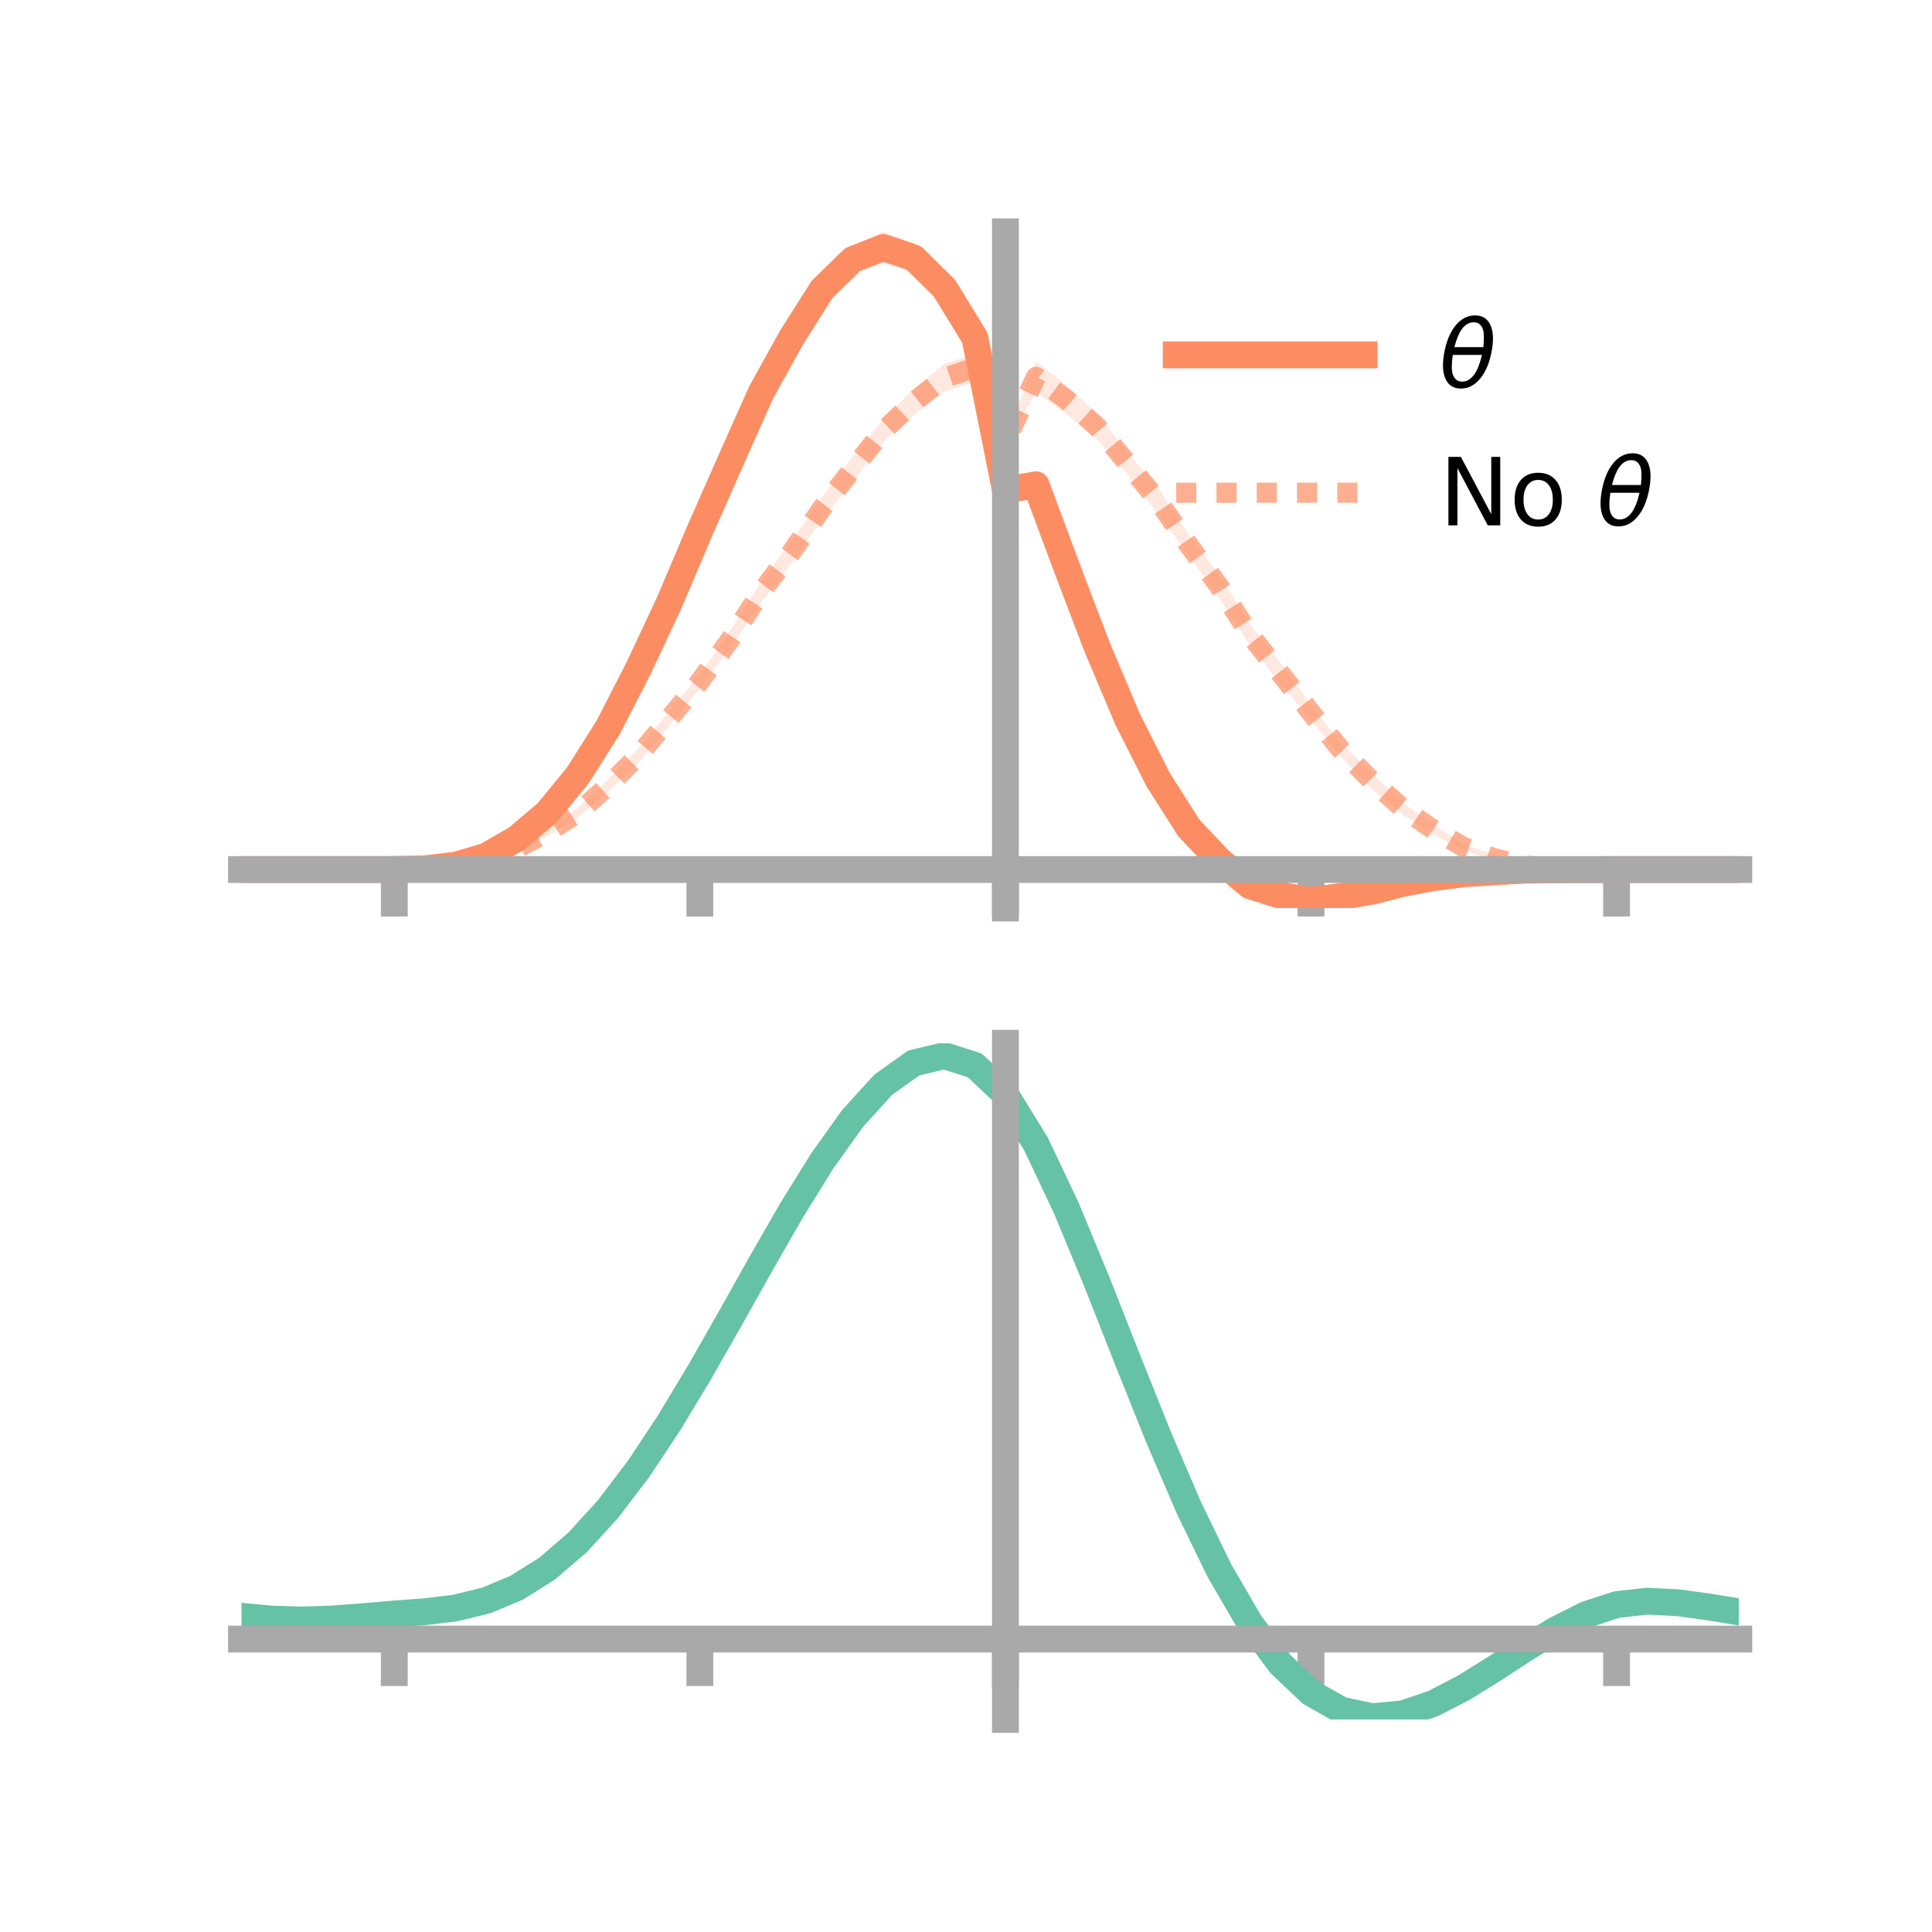 <?xml version="1.0" encoding="utf-8" standalone="no"?>
<!DOCTYPE svg PUBLIC "-//W3C//DTD SVG 1.1//EN"
  "http://www.w3.org/Graphics/SVG/1.1/DTD/svg11.dtd">
<!-- Created with matplotlib (https://matplotlib.org/) -->
<svg height="144pt" version="1.1" viewBox="0 0 144 144" width="144pt" xmlns="http://www.w3.org/2000/svg" xmlns:xlink="http://www.w3.org/1999/xlink">
 <defs>
  <style type="text/css">*{stroke-linecap:butt;stroke-linejoin:round;}</style>
 </defs>
 <g id="figure_1">
  <g id="patch_1">
   <path d="M 0 144 
L 144 144 
L 144 0 
L 0 0 
z
" style="fill:none;"/>
  </g>
  <g id="axes_1">
   <g id="patch_2">
    <path d="M 18 67.68 
L 129.6 67.68 
L 129.6 17.28 
L 18 17.28 
z
" style="fill:none;"/>
   </g>
   <g id="PolyCollection_1">
    <path clip-path="url(#pe999ceb99e)" d="M 18 64.808 
L 18 64.808 
L 20.278 64.808 
L 22.555 64.808 
L 24.833 64.808 
L 27.11 64.808 
L 29.388 64.807 
L 31.665 64.732 
L 33.943 64.426 
L 36.22 63.699 
L 38.498 62.296 
L 40.776 60.343 
L 43.053 57.488 
L 45.331 53.786 
L 47.608 49.25 
L 49.886 44.39 
L 52.163 38.867 
L 54.441 33.708 
L 56.718 28.509 
L 58.996 24.222 
L 61.273 20.508 
L 63.551 18.339 
L 65.829 17.28 
L 68.106 18.148 
L 70.384 20.402 
L 72.661 24.244 
L 74.939 36.143 
L 77.216 35.209 
L 79.494 41.224 
L 81.771 47.158 
L 84.049 52.544 
L 86.327 57.278 
L 88.604 60.837 
L 90.882 63.286 
L 93.159 65.271 
L 95.437 66.164 
L 97.714 66.541 
L 99.992 66.334 
L 102.269 66.007 
L 104.547 65.459 
L 106.824 65.104 
L 109.102 64.886 
L 111.38 64.777 
L 113.657 64.735 
L 115.935 64.767 
L 118.212 64.802 
L 120.49 64.808 
L 122.767 64.808 
L 125.045 64.808 
L 127.322 64.808 
L 129.6 64.808 
L 129.6 64.808 
L 129.6 64.808 
L 127.322 64.808 
L 125.045 64.808 
L 122.767 64.808 
L 120.49 64.809 
L 118.212 64.845 
L 115.935 64.89 
L 113.657 64.975 
L 111.38 65.189 
L 109.102 65.354 
L 106.824 65.723 
L 104.547 66.23 
L 102.269 66.846 
L 99.992 67.289 
L 97.714 67.68 
L 95.437 67.314 
L 93.159 66.758 
L 90.882 64.95 
L 88.604 62.562 
L 86.327 58.964 
L 84.049 54.687 
L 81.771 49.295 
L 79.494 43.284 
L 77.216 37.048 
L 74.939 36.925 
L 72.661 26.107 
L 70.384 22.528 
L 68.106 20.288 
L 65.829 19.627 
L 63.551 20.356 
L 61.273 22.625 
L 58.996 26.099 
L 56.718 30.056 
L 54.441 35.066 
L 52.163 40.229 
L 49.886 45.437 
L 47.608 50.313 
L 45.331 54.657 
L 43.053 58.141 
L 40.776 60.83 
L 38.498 62.729 
L 36.22 63.943 
L 33.943 64.562 
L 31.665 64.776 
L 29.388 64.809 
L 27.11 64.808 
L 24.833 64.808 
L 22.555 64.808 
L 20.278 64.808 
L 18 64.808 
z
" style="fill:#fc8d62;fill-opacity:0.2;"/>
   </g>
   <g id="PolyCollection_2">
    <path clip-path="url(#pe999ceb99e)" d="M 18 64.808 
L 18 64.808 
L 20.278 64.808 
L 22.555 64.808 
L 24.833 64.808 
L 27.11 64.808 
L 29.388 64.808 
L 31.665 64.733 
L 33.943 64.487 
L 36.22 63.913 
L 38.498 63.048 
L 40.776 61.807 
L 43.053 60.223 
L 45.331 58.108 
L 47.608 55.722 
L 49.886 52.996 
L 52.163 50.271 
L 54.441 46.992 
L 56.718 43.368 
L 58.996 40.319 
L 61.273 37.045 
L 63.551 34.029 
L 65.829 31.27 
L 68.106 28.977 
L 70.384 27.13 
L 72.661 26.381 
L 74.939 32.486 
L 77.216 26.977 
L 79.494 28.71 
L 81.771 30.873 
L 84.049 33.739 
L 86.327 36.368 
L 88.604 39.871 
L 90.882 42.848 
L 93.159 46.524 
L 95.437 49.411 
L 97.714 52.568 
L 99.992 55.42 
L 102.269 57.617 
L 104.547 59.824 
L 106.824 61.452 
L 109.102 62.912 
L 111.38 63.742 
L 113.657 64.361 
L 115.935 64.652 
L 118.212 64.79 
L 120.49 64.808 
L 122.767 64.808 
L 125.045 64.808 
L 127.322 64.808 
L 129.6 64.808 
L 129.6 64.808 
L 129.6 64.808 
L 127.322 64.808 
L 125.045 64.808 
L 122.767 64.808 
L 120.49 64.809 
L 118.212 64.84 
L 115.935 64.799 
L 113.657 64.654 
L 111.38 64.191 
L 109.102 63.358 
L 106.824 62.202 
L 104.547 60.69 
L 102.269 58.828 
L 99.992 56.461 
L 97.714 53.664 
L 95.437 50.981 
L 93.159 48.084 
L 90.882 44.597 
L 88.604 41.382 
L 86.327 38.327 
L 84.049 35.359 
L 81.771 32.745 
L 79.494 30.873 
L 77.216 29.207 
L 74.939 33.378 
L 72.661 28.43 
L 70.384 29.206 
L 68.106 30.942 
L 65.829 32.963 
L 63.551 35.884 
L 61.273 38.705 
L 58.996 41.981 
L 56.718 44.919 
L 54.441 48.289 
L 52.163 51.319 
L 49.886 54.114 
L 47.608 56.854 
L 45.331 59.019 
L 43.053 60.968 
L 40.776 62.317 
L 38.498 63.455 
L 36.22 64.202 
L 33.943 64.634 
L 31.665 64.786 
L 29.388 64.808 
L 27.11 64.808 
L 24.833 64.808 
L 22.555 64.808 
L 20.278 64.808 
L 18 64.808 
z
" style="fill:#fc8d62;fill-opacity:0.2;"/>
   </g>
   <g id="matplotlib.axis_1">
    <g id="xtick_1">
     <g id="line2d_1">
      <defs>
       <path d="M 0 0 
L 0 3.5 
" id="m05c1e75908" style="stroke:#a9a9a9;stroke-width:2;"/>
      </defs>
      <g>
       <use style="fill:#a9a9a9;stroke:#a9a9a9;stroke-width:2;" x="29.388" xlink:href="#m05c1e75908" y="64.808"/>
      </g>
     </g>
    </g>
    <g id="xtick_2">
     <g id="line2d_2">
      <g>
       <use style="fill:#a9a9a9;stroke:#a9a9a9;stroke-width:2;" x="52.163" xlink:href="#m05c1e75908" y="64.808"/>
      </g>
     </g>
    </g>
    <g id="xtick_3">
     <g id="line2d_3">
      <g>
       <use style="fill:#a9a9a9;stroke:#a9a9a9;stroke-width:2;" x="74.939" xlink:href="#m05c1e75908" y="64.808"/>
      </g>
     </g>
    </g>
    <g id="xtick_4">
     <g id="line2d_4">
      <g>
       <use style="fill:#a9a9a9;stroke:#a9a9a9;stroke-width:2;" x="97.714" xlink:href="#m05c1e75908" y="64.808"/>
      </g>
     </g>
    </g>
    <g id="xtick_5">
     <g id="line2d_5">
      <g>
       <use style="fill:#a9a9a9;stroke:#a9a9a9;stroke-width:2;" x="120.49" xlink:href="#m05c1e75908" y="64.808"/>
      </g>
     </g>
    </g>
   </g>
   <g id="matplotlib.axis_2"/>
   <g id="line2d_6">
    <path clip-path="url(#pe999ceb99e)" d="M 18 64.808 
L 20.278 64.808 
L 22.555 64.808 
L 24.833 64.808 
L 27.11 64.808 
L 29.388 64.808 
L 31.665 64.754 
L 33.943 64.494 
L 36.22 63.821 
L 38.498 62.513 
L 40.776 60.587 
L 43.053 57.815 
L 45.331 54.221 
L 47.608 49.782 
L 49.886 44.913 
L 52.163 39.548 
L 54.441 34.387 
L 56.718 29.282 
L 58.996 25.16 
L 61.273 21.567 
L 63.551 19.347 
L 65.829 18.453 
L 68.106 19.218 
L 70.384 21.465 
L 72.661 25.176 
L 74.939 36.534 
L 77.216 36.128 
L 79.494 42.254 
L 81.771 48.226 
L 84.049 53.616 
L 86.327 58.121 
L 88.604 61.7 
L 90.882 64.118 
L 93.159 66.014 
L 95.437 66.739 
L 97.714 67.11 
L 99.992 66.812 
L 102.269 66.427 
L 104.547 65.844 
L 106.824 65.414 
L 109.102 65.12 
L 111.38 64.983 
L 113.657 64.855 
L 115.935 64.829 
L 118.212 64.824 
L 120.49 64.808 
L 122.767 64.808 
L 125.045 64.808 
L 127.322 64.808 
L 129.6 64.808 
" style="fill:none;stroke:#fc8d62;stroke-linecap:square;stroke-width:2;"/>
   </g>
   <g id="line2d_7">
    <path clip-path="url(#pe999ceb99e)" d="M 18 64.808 
L 20.278 64.808 
L 22.555 64.808 
L 24.833 64.808 
L 27.11 64.808 
L 29.388 64.808 
L 31.665 64.76 
L 33.943 64.56 
L 36.22 64.057 
L 38.498 63.252 
L 40.776 62.062 
L 43.053 60.596 
L 45.331 58.564 
L 47.608 56.288 
L 49.886 53.555 
L 52.163 50.795 
L 54.441 47.641 
L 56.718 44.144 
L 58.996 41.15 
L 61.273 37.875 
L 63.551 34.957 
L 65.829 32.117 
L 68.106 29.96 
L 70.384 28.168 
L 72.661 27.405 
L 74.939 32.932 
L 77.216 28.092 
L 79.494 29.792 
L 81.771 31.809 
L 84.049 34.549 
L 86.327 37.347 
L 88.604 40.627 
L 90.882 43.723 
L 93.159 47.304 
L 95.437 50.196 
L 97.714 53.116 
L 99.992 55.941 
L 102.269 58.222 
L 104.547 60.257 
L 106.824 61.827 
L 109.102 63.135 
L 111.38 63.967 
L 113.657 64.507 
L 115.935 64.725 
L 118.212 64.815 
L 120.49 64.808 
L 122.767 64.808 
L 125.045 64.808 
L 127.322 64.808 
L 129.6 64.808 
" style="fill:none;stroke:#fc8d62;stroke-dasharray:1.5,1.5;stroke-dashoffset:0;stroke-opacity:0.7;stroke-width:1.5;"/>
   </g>
   <g id="patch_3">
    <path d="M 74.939 67.68 
L 74.939 17.28 
" style="fill:none;stroke:#a9a9a9;stroke-linecap:square;stroke-linejoin:miter;stroke-width:2;"/>
   </g>
   <g id="patch_4">
    <path d="M 129.6 67.68 
L 129.6 17.28 
" style="fill:none;"/>
   </g>
   <g id="patch_5">
    <path d="M 18 64.808 
L 129.6 64.808 
" style="fill:none;stroke:#a9a9a9;stroke-linecap:square;stroke-linejoin:miter;stroke-width:2;"/>
   </g>
   <g id="patch_6">
    <path d="M 18 17.28 
L 129.6 17.28 
" style="fill:none;"/>
   </g>
   <g id="legend_1">
    <g id="line2d_8">
     <path d="M 87.67 26.449 
L 101.67 26.449 
" style="fill:none;stroke:#fc8d62;stroke-linecap:square;stroke-width:2;"/>
    </g>
    <g id="line2d_9"/>
    <g id="text_1">
     <!-- $\theta$ -->
     <g transform="translate(107.27 28.899)scale(0.07 -0.07)">
      <defs>
       <path d="M 45.516 34.672 
L 14.453 34.672 
Q 12.359 20.062 14.5 13.875 
Q 17.188 6.25 24.469 6.25 
Q 31.781 6.25 37.359 13.922 
Q 42.234 20.656 45.516 34.672 
z
M 47.016 42.969 
Q 48.344 56.844 46.625 61.719 
Q 43.953 69.438 36.766 69.438 
Q 29.297 69.438 23.828 61.812 
Q 19.531 55.672 16.156 42.969 
z
M 38.188 76.766 
Q 49.906 76.766 54.594 66.406 
Q 59.281 56.109 55.719 37.844 
Q 52.203 19.625 43.453 9.281 
Q 34.766 -1.125 23.047 -1.125 
Q 11.281 -1.125 6.641 9.281 
Q 2 19.625 5.516 37.844 
Q 9.078 56.109 17.719 66.406 
Q 26.422 76.766 38.188 76.766 
z
" id="DejaVuSans-Oblique-952"/>
      </defs>
      <use transform="translate(0 0.234)" xlink:href="#DejaVuSans-Oblique-952"/>
     </g>
    </g>
    <g id="line2d_10">
     <path d="M 87.67 36.724 
L 101.67 36.724 
" style="fill:none;stroke:#fc8d62;stroke-dasharray:1.5,1.5;stroke-dashoffset:0;stroke-opacity:0.7;stroke-width:1.5;"/>
    </g>
    <g id="line2d_11"/>
    <g id="text_2">
     <!-- No $\theta$ -->
     <g transform="translate(107.27 39.174)scale(0.07 -0.07)">
      <defs>
       <path d="M 9.812 72.906 
L 23.094 72.906 
L 55.422 11.922 
L 55.422 72.906 
L 64.984 72.906 
L 64.984 0 
L 51.703 0 
L 19.391 60.984 
L 19.391 0 
L 9.812 0 
z
" id="DejaVuSans-78"/>
       <path d="M 30.609 48.391 
Q 23.391 48.391 19.188 42.75 
Q 14.984 37.109 14.984 27.297 
Q 14.984 17.484 19.156 11.844 
Q 23.344 6.203 30.609 6.203 
Q 37.797 6.203 41.984 11.859 
Q 46.188 17.531 46.188 27.297 
Q 46.188 37.016 41.984 42.703 
Q 37.797 48.391 30.609 48.391 
z
M 30.609 56 
Q 42.328 56 49.016 48.375 
Q 55.719 40.766 55.719 27.297 
Q 55.719 13.875 49.016 6.219 
Q 42.328 -1.422 30.609 -1.422 
Q 18.844 -1.422 12.172 6.219 
Q 5.516 13.875 5.516 27.297 
Q 5.516 40.766 12.172 48.375 
Q 18.844 56 30.609 56 
z
" id="DejaVuSans-111"/>
       <path id="DejaVuSans-32"/>
      </defs>
      <use transform="translate(0 0.234)" xlink:href="#DejaVuSans-78"/>
      <use transform="translate(74.805 0.234)" xlink:href="#DejaVuSans-111"/>
      <use transform="translate(135.986 0.234)" xlink:href="#DejaVuSans-32"/>
      <use transform="translate(167.773 0.234)" xlink:href="#DejaVuSans-Oblique-952"/>
     </g>
    </g>
   </g>
  </g>
  <g id="axes_2">
   <g id="patch_7">
    <path d="M 18 128.16 
L 129.6 128.16 
L 129.6 77.76 
L 18 77.76 
z
" style="fill:none;"/>
   </g>
   <g id="PolyCollection_3">
    <path clip-path="url(#p6abcca20e5)" d="M 18 120.507 
L 18 120.43 
L 20.278 120.65 
L 22.555 120.713 
L 24.833 120.629 
L 27.11 120.446 
L 29.388 120.243 
L 31.665 120.069 
L 33.943 119.784 
L 36.22 119.226 
L 38.498 118.267 
L 40.776 116.815 
L 43.053 114.819 
L 45.331 112.271 
L 47.608 109.204 
L 49.886 105.685 
L 52.163 101.816 
L 54.441 97.726 
L 56.718 93.57 
L 58.996 89.522 
L 61.273 85.772 
L 63.551 82.518 
L 65.829 79.964 
L 68.106 78.312 
L 70.384 77.76 
L 72.661 78.497 
L 74.939 80.693 
L 77.216 84.438 
L 79.494 89.329 
L 81.771 94.917 
L 84.049 100.784 
L 86.327 106.562 
L 88.604 111.952 
L 90.882 116.718 
L 93.159 120.696 
L 95.437 123.79 
L 97.714 125.968 
L 99.992 127.261 
L 102.269 127.747 
L 104.547 127.541 
L 106.824 126.782 
L 109.102 125.625 
L 111.38 124.232 
L 113.657 122.768 
L 115.935 121.392 
L 118.212 120.258 
L 120.49 119.515 
L 122.767 119.263 
L 125.045 119.38 
L 127.322 119.703 
L 129.6 120.089 
L 129.6 120.192 
L 129.6 120.192 
L 127.322 119.832 
L 125.045 119.529 
L 122.767 119.424 
L 120.49 119.682 
L 118.212 120.432 
L 115.935 121.591 
L 113.657 123.009 
L 111.38 124.523 
L 109.102 125.963 
L 106.824 127.158 
L 104.547 127.941 
L 102.269 128.16 
L 99.992 127.681 
L 97.714 126.404 
L 95.437 124.266 
L 93.159 121.251 
L 90.882 117.389 
L 88.604 112.771 
L 86.327 107.55 
L 84.049 101.948 
L 81.771 96.257 
L 79.494 90.831 
L 77.216 86.08 
L 74.939 82.444 
L 72.661 80.318 
L 70.384 79.608 
L 68.106 80.145 
L 65.829 81.74 
L 63.551 84.2 
L 61.273 87.326 
L 58.996 90.923 
L 56.718 94.799 
L 54.441 98.772 
L 52.163 102.678 
L 49.886 106.37 
L 47.608 109.728 
L 45.331 112.658 
L 43.053 115.098 
L 40.776 117.02 
L 38.498 118.43 
L 36.22 119.369 
L 33.943 119.916 
L 31.665 120.191 
L 29.388 120.354 
L 27.11 120.542 
L 24.833 120.705 
L 22.555 120.774 
L 20.278 120.709 
L 18 120.507 
z
" style="fill:#66c2a5;fill-opacity:0.2;"/>
   </g>
   <g id="matplotlib.axis_3">
    <g id="xtick_6">
     <g id="line2d_12">
      <g>
       <use style="fill:#a9a9a9;stroke:#a9a9a9;stroke-width:2;" x="29.388" xlink:href="#m05c1e75908" y="122.167"/>
      </g>
     </g>
    </g>
    <g id="xtick_7">
     <g id="line2d_13">
      <g>
       <use style="fill:#a9a9a9;stroke:#a9a9a9;stroke-width:2;" x="52.163" xlink:href="#m05c1e75908" y="122.167"/>
      </g>
     </g>
    </g>
    <g id="xtick_8">
     <g id="line2d_14">
      <g>
       <use style="fill:#a9a9a9;stroke:#a9a9a9;stroke-width:2;" x="74.939" xlink:href="#m05c1e75908" y="122.167"/>
      </g>
     </g>
    </g>
    <g id="xtick_9">
     <g id="line2d_15">
      <g>
       <use style="fill:#a9a9a9;stroke:#a9a9a9;stroke-width:2;" x="97.714" xlink:href="#m05c1e75908" y="122.167"/>
      </g>
     </g>
    </g>
    <g id="xtick_10">
     <g id="line2d_16">
      <g>
       <use style="fill:#a9a9a9;stroke:#a9a9a9;stroke-width:2;" x="120.49" xlink:href="#m05c1e75908" y="122.167"/>
      </g>
     </g>
    </g>
   </g>
   <g id="matplotlib.axis_4"/>
   <g id="line2d_17">
    <path clip-path="url(#p6abcca20e5)" d="M 18 120.468 
L 20.278 120.68 
L 22.555 120.744 
L 24.833 120.667 
L 27.11 120.494 
L 29.388 120.298 
L 31.665 120.13 
L 33.943 119.85 
L 36.22 119.297 
L 38.498 118.348 
L 40.776 116.917 
L 43.053 114.958 
L 45.331 112.464 
L 47.608 109.466 
L 49.886 106.027 
L 52.163 102.247 
L 54.441 98.249 
L 56.718 94.184 
L 58.996 90.222 
L 61.273 86.549 
L 63.551 83.359 
L 65.829 80.852 
L 68.106 79.228 
L 70.384 78.684 
L 72.661 79.408 
L 74.939 81.569 
L 77.216 85.259 
L 79.494 90.08 
L 81.771 95.587 
L 84.049 101.366 
L 86.327 107.056 
L 88.604 112.362 
L 90.882 117.054 
L 93.159 120.974 
L 95.437 124.028 
L 97.714 126.186 
L 99.992 127.471 
L 102.269 127.954 
L 104.547 127.741 
L 106.824 126.97 
L 109.102 125.794 
L 111.38 124.378 
L 113.657 122.889 
L 115.935 121.492 
L 118.212 120.345 
L 120.49 119.599 
L 122.767 119.344 
L 125.045 119.455 
L 127.322 119.767 
L 129.6 120.141 
" style="fill:none;stroke:#66c2a5;stroke-linecap:square;stroke-width:2;"/>
   </g>
   <g id="patch_8">
    <path d="M 74.939 128.16 
L 74.939 77.76 
" style="fill:none;stroke:#a9a9a9;stroke-linecap:square;stroke-linejoin:miter;stroke-width:2;"/>
   </g>
   <g id="patch_9">
    <path d="M 129.6 128.16 
L 129.6 77.76 
" style="fill:none;"/>
   </g>
   <g id="patch_10">
    <path d="M 18 122.167 
L 129.6 122.167 
" style="fill:none;stroke:#a9a9a9;stroke-linecap:square;stroke-linejoin:miter;stroke-width:2;"/>
   </g>
   <g id="patch_11">
    <path d="M 18 77.76 
L 129.6 77.76 
" style="fill:none;"/>
   </g>
  </g>
 </g>
 <defs>
  <clipPath id="pe999ceb99e">
   <rect height="50.4" width="111.6" x="18" y="17.28"/>
  </clipPath>
  <clipPath id="p6abcca20e5">
   <rect height="50.4" width="111.6" x="18" y="77.76"/>
  </clipPath>
 </defs>
</svg>
